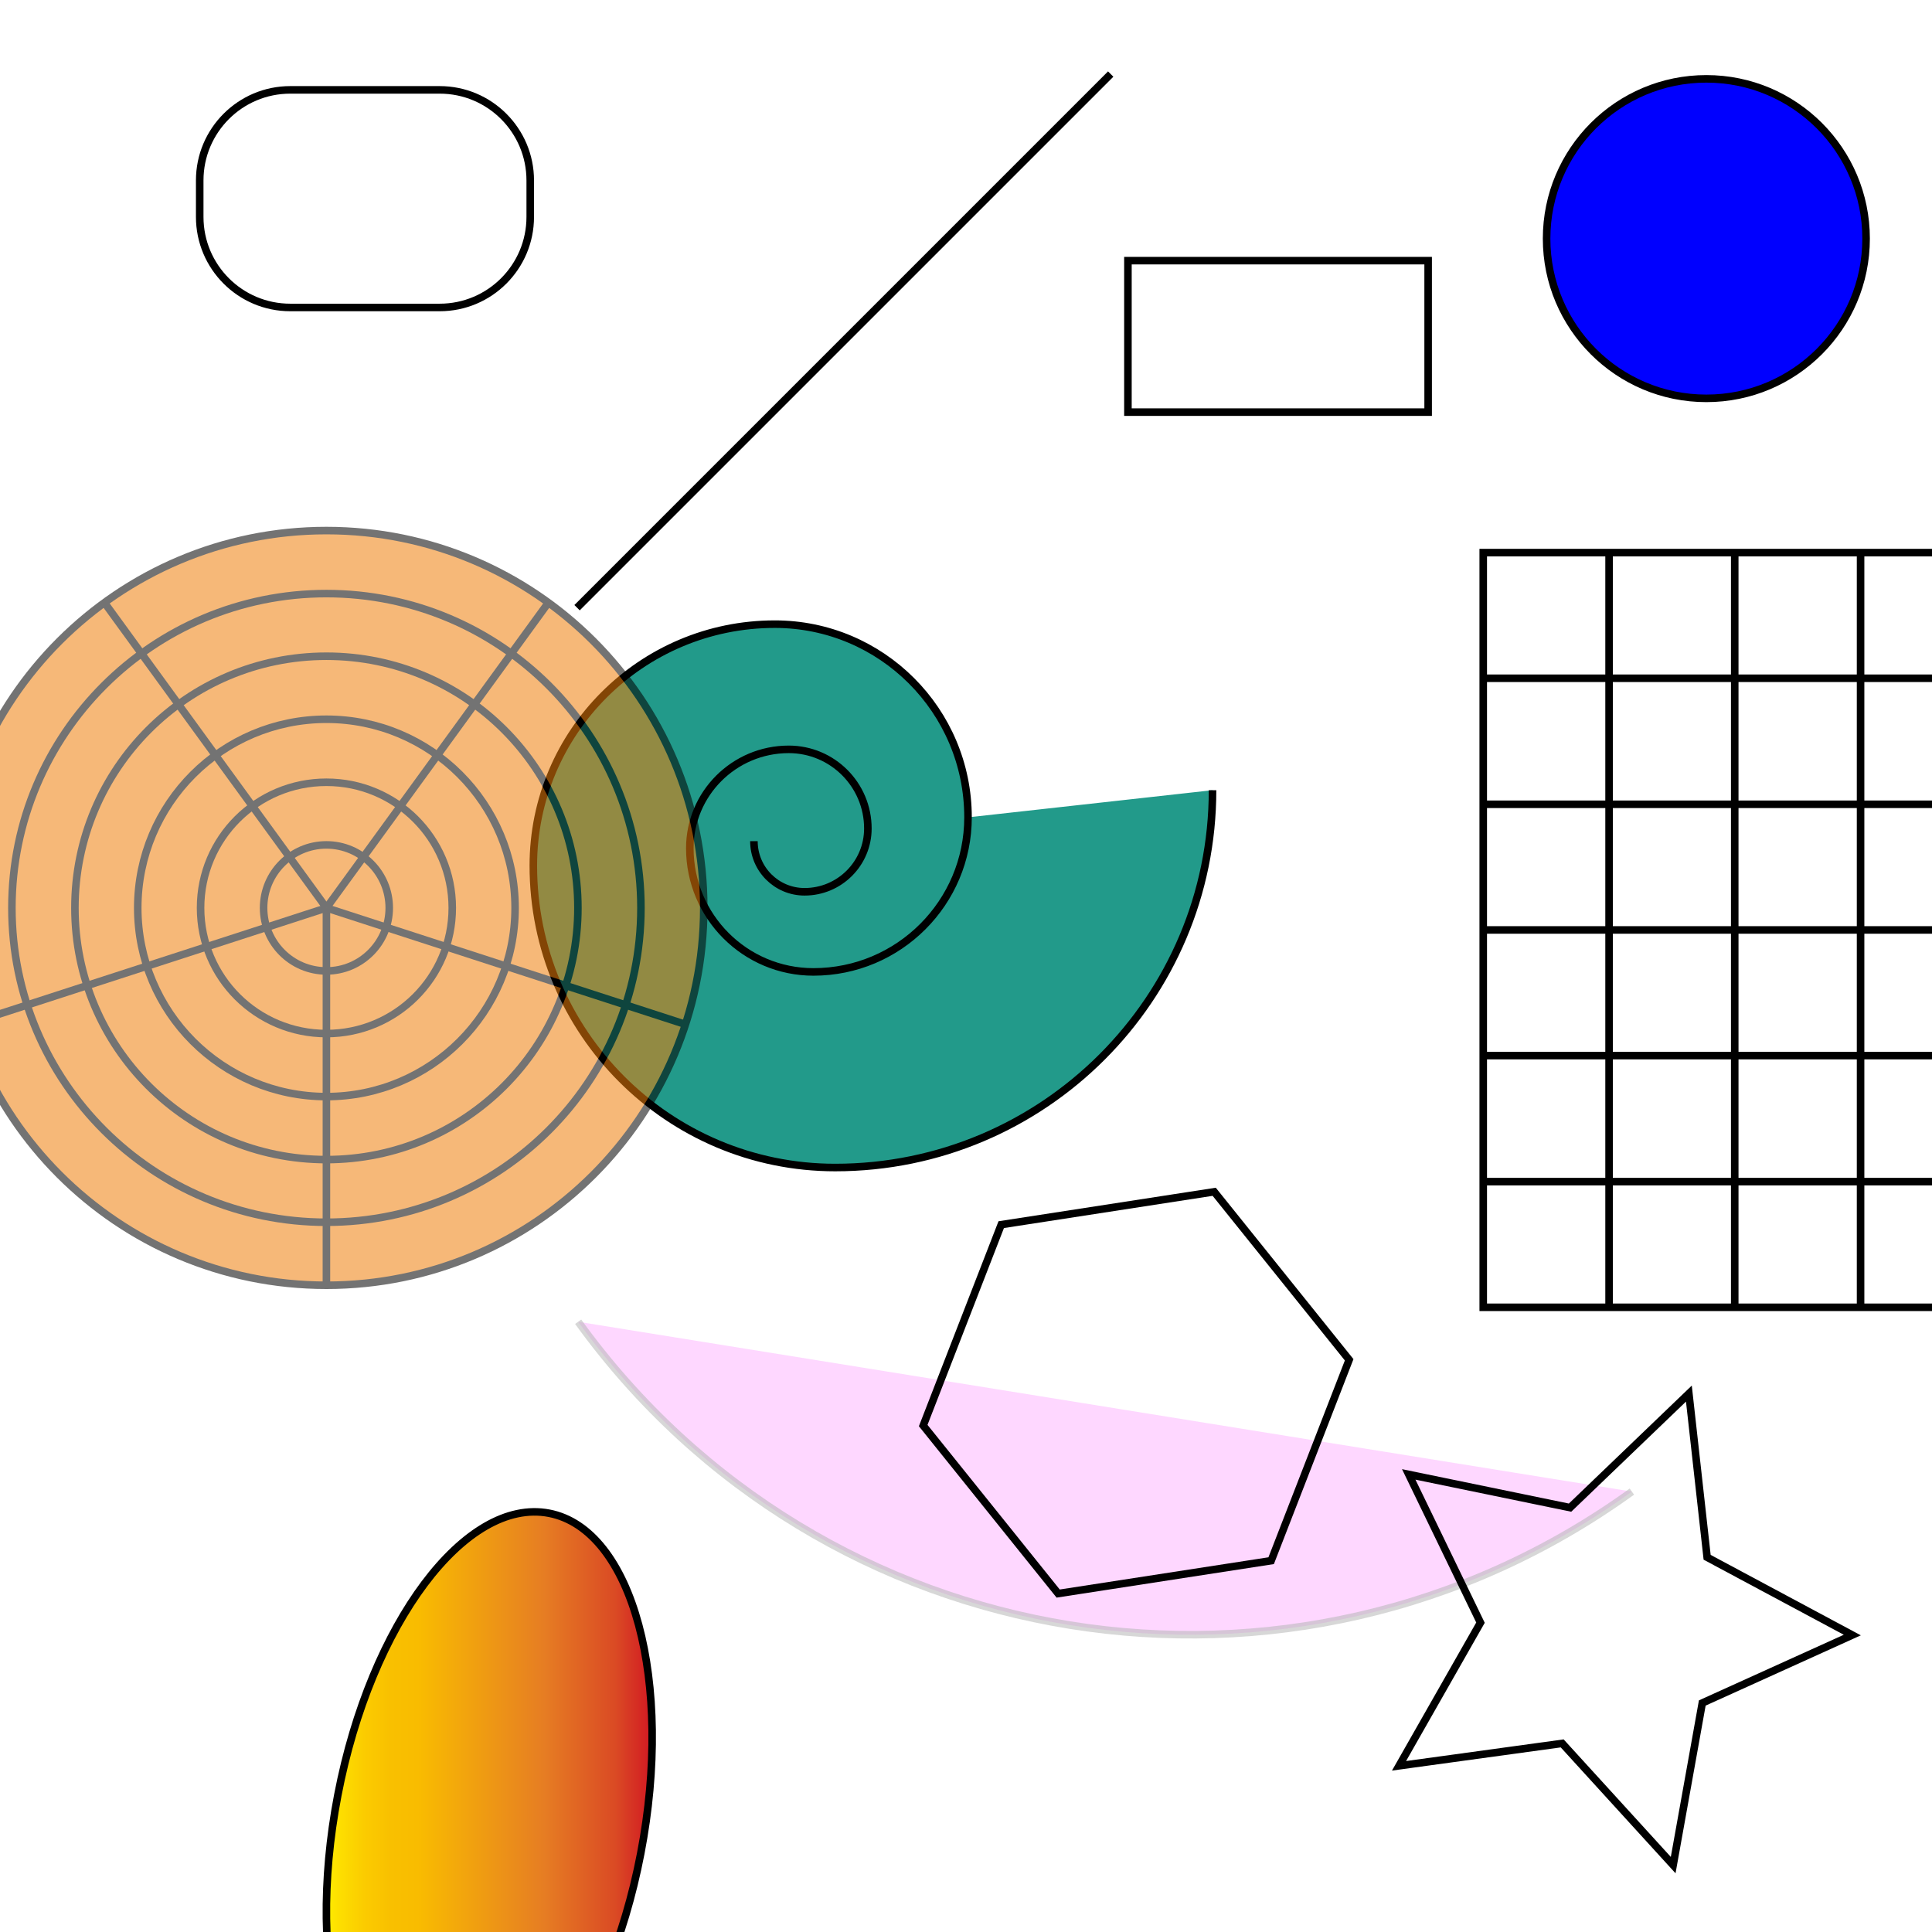 <?xml version="1.0" encoding="utf-8"?>
<!-- Generator: Adobe Illustrator 13.0.0, SVG Export Plug-In . SVG Version: 6.00 Build 14948)  -->
<!DOCTYPE svg PUBLIC "-//W3C//DTD SVG 1.0//EN" "http://www.w3.org/TR/2001/REC-SVG-20010904/DTD/svg10.dtd">
<svg version="1.0" id="Layer_1" xmlns="http://www.w3.org/2000/svg" xmlns:xlink="http://www.w3.org/1999/xlink" x="0px" y="0px"
	 width="256px" height="256px" viewBox="0 0 256 256" enable-background="new 0 0 256 256" xml:space="preserve">



<line fill="none" stroke="#000000" x1="76.463" y1="80.522" x2="147.174" y2="9.812"/>
<path fill="#229A8A" stroke="#000000" d="M160.668,104.704c0,27.614-22.387,50-50,50c-22.091,0-40-17.908-40-40
	c0-17.673,14.327-32,32-32c14.139,0,25.6,11.461,25.6,25.6c0,11.311-9.168,20.48-20.479,20.48c-9.049,0-16.384-7.335-16.384-16.384
	c0-7.239,5.869-13.107,13.107-13.107c5.792,0,10.486,4.694,10.486,10.486c0,4.632-3.756,8.388-8.389,8.388
	c-3.708,0-6.711-3.004-6.711-6.711"/>
<g>

	<rect x="196.536" y="73.223" fill="none" stroke="#000000" width="100" height="100"/>
	<line fill="none" stroke="#000000" x1="196.536" y1="156.572" x2="296.536" y2="156.572"/>
	<line fill="none" stroke="#000000" x1="196.536" y1="139.873" x2="296.536" y2="139.873"/>
	<line fill="none" stroke="#000000" x1="196.536" y1="123.223" x2="296.536" y2="123.223"/>
	<line fill="none" stroke="#000000" x1="196.536" y1="106.572" x2="296.536" y2="106.572"/>
	<line fill="none" stroke="#000000" x1="196.536" y1="89.873" x2="296.536" y2="89.873"/>
	<line fill="none" stroke="#000000" x1="279.861" y1="73.223" x2="279.861" y2="173.223"/>
	<line fill="none" stroke="#000000" x1="263.211" y1="73.223" x2="263.211" y2="173.223"/>
	<line fill="none" stroke="#000000" x1="246.536" y1="73.223" x2="246.536" y2="173.223"/>
	<line fill="none" stroke="#000000" x1="229.861" y1="73.223" x2="229.861" y2="173.223"/>
	<line fill="none" stroke="#000000" x1="213.211" y1="73.223" x2="213.211" y2="173.223"/>

</g>


<g opacity="0.53">
 <g opacity="0.54">
  <path opacity="0.55" style="fill-opacity:1;" fill="#F300FF" stroke="#000000" d="M76.611,175.141c32.367,44.805,94.814,54.87,139.62,22.503"/>
 </g>
</g>


<g opacity="0.55">

	<g>
		<path fill="#EE7E0A" stroke="#000000" d="M43.252,170.303c-27.637,0-50-22.363-50-50c0-27.636,22.363-50,50-50
			c27.637,0,50,22.363,50,50S70.889,170.303,43.252,170.303z"/>
		<path fill="#EE7E0A" stroke="#000000" d="M84.927,120.303c0-23.046-18.652-41.65-41.675-41.65S1.577,97.256,1.577,120.303
			s18.652,41.65,41.675,41.65S84.927,143.35,84.927,120.303z"/>
		<path fill="#EE7E0A" stroke="#000000" d="M43.252,153.652c-18.433,0-33.325-14.941-33.325-33.351
			c0-18.408,14.893-33.349,33.325-33.349s33.325,14.941,33.325,33.349C76.577,138.711,61.685,153.652,43.252,153.652z"/>
		<path fill="#EE7E0A" stroke="#000000" d="M68.252,120.303c0-13.818-11.182-25-25-25s-25,11.182-25,25c0,13.818,11.182,25,25,25
			S68.252,134.121,68.252,120.303z"/>
		<path fill="#EE7E0A" stroke="#000000" d="M43.252,136.953c-9.204,0-16.675-7.422-16.675-16.65c0-9.228,7.471-16.65,16.675-16.65
			s16.675,7.421,16.675,16.65C59.927,129.532,52.456,136.953,43.252,136.953z"/>
		<path fill="#EE7E0A" stroke="#000000" d="M51.577,120.303c0-4.59-3.711-8.35-8.325-8.35c-4.614,0-8.325,3.76-8.325,8.35
			c0,4.59,3.711,8.35,8.325,8.35C47.866,128.652,51.577,124.893,51.577,120.303z"/>
	</g>
	<g>
		<line fill="none" stroke="#000000" x1="43.252" y1="120.303" x2="43.252" y2="170.303"/>
		<line fill="none" stroke="#000000" x1="43.252" y1="120.303" x2="90.811" y2="135.732"/>
		<line fill="none" stroke="#000000" x1="43.252" y1="120.303" x2="72.646" y2="79.874"/>
		<line fill="none" stroke="#000000" x1="43.252" y1="120.303" x2="13.857" y2="79.874"/>
		<line fill="none" stroke="#000000" x1="43.252" y1="120.303" x2="-4.307" y2="135.732"/>
	</g>
</g>





<rect x="149.456" y="34.537" fill="none" stroke="#000000" width="39.78" height="20.073"/>
<path fill="none" stroke="#000000" d="M70.259,28.741c0,6.627-5.373,12-12,12H38.463c-6.627,0-12-5.373-12-12v-4.832
	c0-6.627,5.373-12,12-12h19.796c6.627,0,12,5.373,12,12V28.741z"/>
<linearGradient id="SVGID_1_" gradientUnits="userSpaceOnUse" x1="43.248" y1="241.728" x2="86.417" y2="241.728">
	<stop  offset="0" style="stop-color:#FFEC00"/>
	<stop  offset="0.043" style="stop-color:#FDDE00"/>
	<stop  offset="0.119" style="stop-color:#FBCB00"/>
	<stop  offset="0.197" style="stop-color:#F9C000"/>
	<stop  offset="0.281" style="stop-color:#F9BC00"/>
	<stop  offset="0.668" style="stop-color:#E67D23"/>
	<stop  offset="0.888" style="stop-color:#DA4A24"/>
	<stop  offset="1" style="stop-color:#D21823"/>
</linearGradient>
<path fill="url(#SVGID_1_)" stroke="#000000" d="M44.762,237.868c4.377-22.763,16.911-39.487,27.996-37.356
	c11.084,2.132,16.522,22.312,12.145,45.075s-16.912,39.488-27.995,37.357C45.822,280.812,40.385,260.631,44.762,237.868z"/>
<polygon fill="none" stroke="#000000" points="168.436,206.799 140.213,211.155 122.329,188.893 132.667,162.273 160.889,157.917 
	178.771,180.18 "/>
<polygon fill="none" stroke="#000000" points="245.441,216.652 225.561,225.655 221.704,247.136 206.999,231.009 185.378,233.979 
	196.172,215.012 186.665,195.366 208.04,199.77 223.786,184.658 226.203,206.348 "/>
<circle fill="#0000FF" stroke="#000000" cx="226.1" cy="31.617" r="21.168"/>



</svg>
